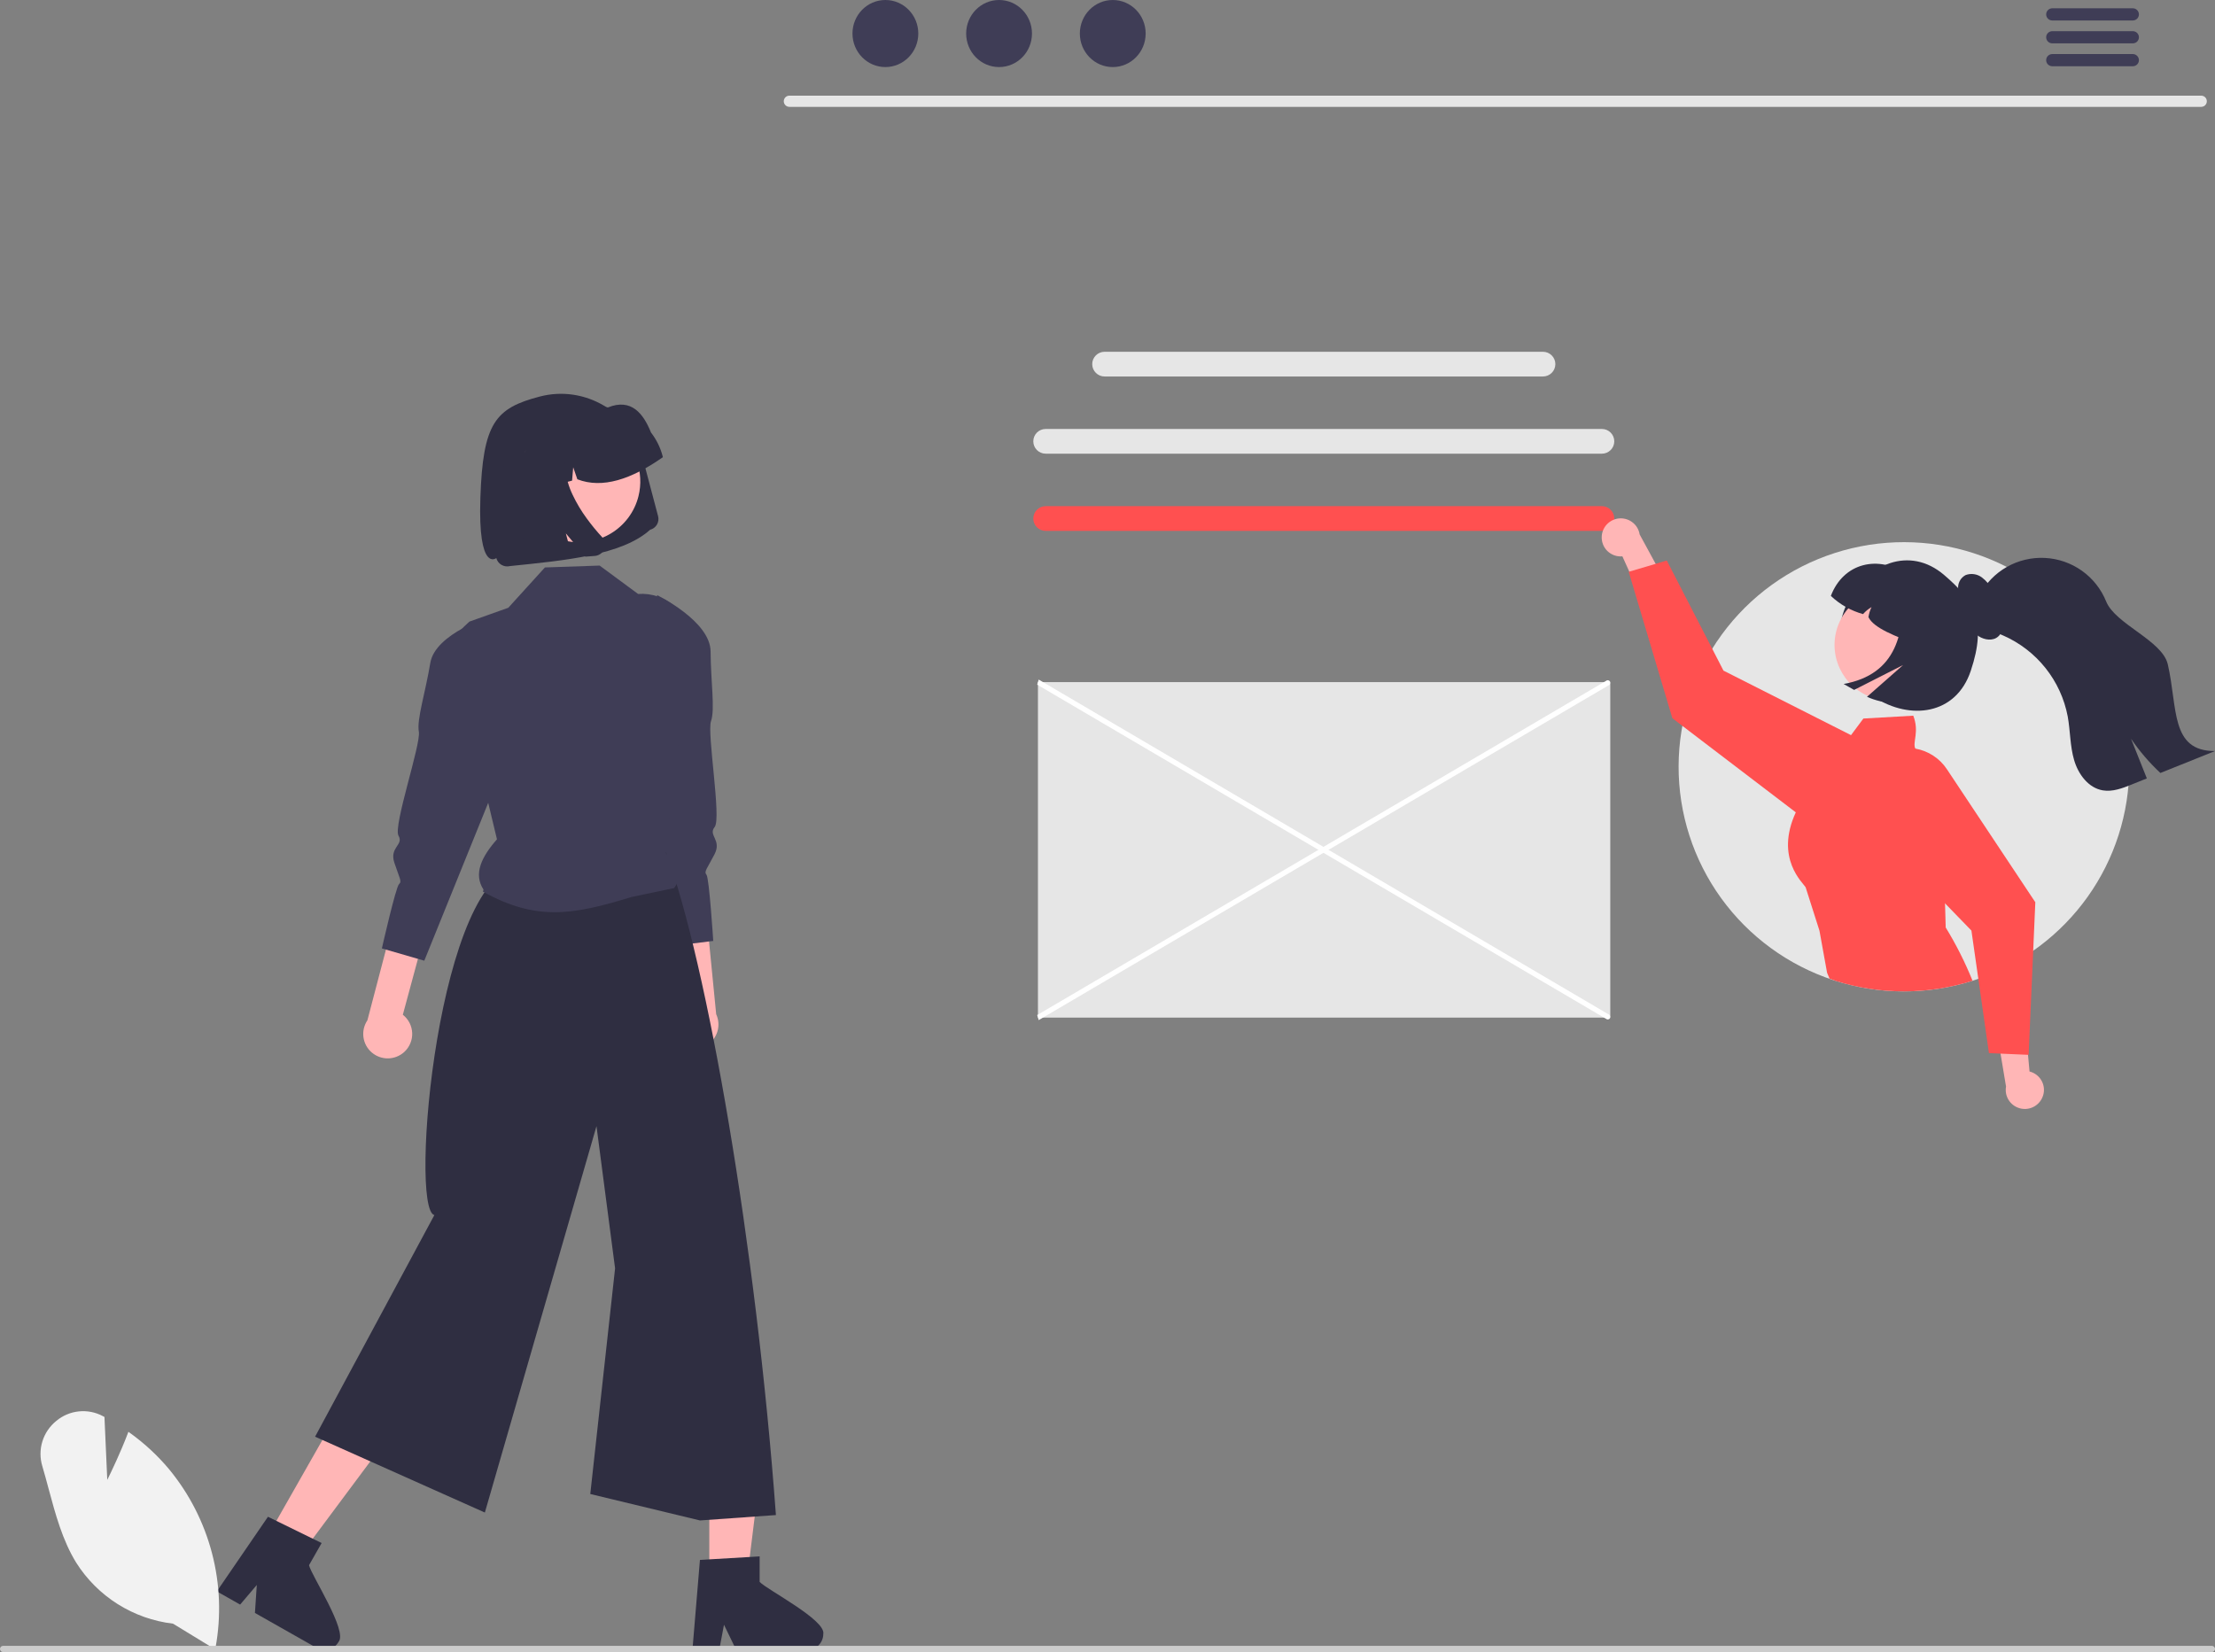 <svg width="126" height="94" viewBox="0 0 126 94" fill="none" xmlns="http://www.w3.org/2000/svg">
<rect x="0" y="0" width="126" height="94" fill="#808080" stroke="none"/>
<g clip-path="url(#clip0_59_1298)">
<path d="M125.223 6.08H44.897C44.814 6.078 44.734 6.043 44.676 5.984C44.618 5.924 44.585 5.844 44.585 5.761C44.585 5.678 44.618 5.598 44.676 5.538C44.734 5.479 44.814 5.444 44.897 5.443H125.223C125.307 5.444 125.386 5.479 125.444 5.538C125.503 5.598 125.535 5.678 125.535 5.761C125.535 5.844 125.503 5.924 125.444 5.984C125.386 6.043 125.307 6.078 125.223 6.08Z" fill="#E6E6E6"/>
<path d="M50.365 3.816C51.399 3.816 52.237 2.962 52.237 1.908C52.237 0.854 51.399 0 50.365 0C49.331 0 48.493 0.854 48.493 1.908C48.493 2.962 49.331 3.816 50.365 3.816Z" fill="#3F3D56"/>
<path d="M56.832 3.816C57.866 3.816 58.704 2.962 58.704 1.908C58.704 0.854 57.866 0 56.832 0C55.798 0 54.96 0.854 54.96 1.908C54.96 2.962 55.798 3.816 56.832 3.816Z" fill="#3F3D56"/>
<path d="M63.299 3.816C64.333 3.816 65.171 2.962 65.171 1.908C65.171 0.854 64.333 0 63.299 0C62.265 0 61.427 0.854 61.427 1.908C61.427 2.962 62.265 3.816 63.299 3.816Z" fill="#3F3D56"/>
<path d="M121.329 0.472H116.736C116.645 0.474 116.558 0.511 116.495 0.576C116.431 0.641 116.396 0.728 116.396 0.819C116.396 0.909 116.431 0.996 116.495 1.061C116.558 1.126 116.645 1.163 116.736 1.165H121.329C121.42 1.164 121.507 1.127 121.572 1.062C121.636 0.997 121.672 0.91 121.672 0.819C121.672 0.727 121.636 0.64 121.572 0.575C121.507 0.51 121.42 0.473 121.329 0.472Z" fill="#3F3D56"/>
<path d="M121.329 1.774H116.736C116.645 1.776 116.558 1.813 116.495 1.878C116.431 1.943 116.396 2.03 116.396 2.12C116.396 2.211 116.431 2.298 116.495 2.363C116.558 2.428 116.645 2.465 116.736 2.467H121.329C121.42 2.466 121.508 2.429 121.572 2.364C121.636 2.299 121.672 2.211 121.672 2.12C121.672 2.029 121.636 1.942 121.572 1.877C121.508 1.812 121.42 1.775 121.329 1.774Z" fill="#3F3D56"/>
<path d="M121.329 3.076H116.736C116.645 3.078 116.558 3.115 116.495 3.18C116.431 3.245 116.396 3.332 116.396 3.422C116.396 3.513 116.431 3.6 116.495 3.665C116.558 3.729 116.645 3.767 116.736 3.769H121.329C121.42 3.768 121.507 3.731 121.572 3.666C121.636 3.601 121.672 3.513 121.672 3.422C121.672 3.331 121.636 3.244 121.572 3.179C121.507 3.114 121.42 3.077 121.329 3.076Z" fill="#3F3D56"/>
<path d="M59.044 38.811H91.451C91.49 38.811 91.528 38.827 91.556 38.855C91.584 38.883 91.6 38.92 91.6 38.96V57.749C91.6 57.789 91.584 57.827 91.556 57.855C91.528 57.882 91.49 57.898 91.451 57.898H59.044V38.811Z" fill="#E6E6E6"/>
<path d="M91.413 58L59.001 38.955L59.086 38.667L91.498 57.712C91.537 57.723 91.569 57.749 91.588 57.784C91.607 57.819 91.611 57.86 91.6 57.898C91.594 57.917 91.585 57.935 91.573 57.95C91.56 57.965 91.545 57.978 91.528 57.988C91.51 57.997 91.491 58.003 91.471 58.005C91.452 58.007 91.432 58.005 91.413 58Z" fill="white"/>
<path d="M59.086 58.042L59.001 57.754L91.413 38.709C91.432 38.704 91.452 38.702 91.471 38.704C91.491 38.706 91.51 38.712 91.528 38.722C91.545 38.731 91.56 38.744 91.573 38.759C91.585 38.775 91.594 38.792 91.6 38.811C91.611 38.849 91.607 38.891 91.588 38.925C91.569 38.961 91.537 38.986 91.498 38.998L59.086 58.042Z" fill="white"/>
<path d="M87.77 20.015H62.837C62.447 20.015 62.131 20.33 62.131 20.718V20.718C62.131 21.107 62.447 21.422 62.837 21.422H87.77C88.16 21.422 88.476 21.107 88.476 20.718C88.476 20.33 88.16 20.015 87.77 20.015Z" fill="#E6E6E6"/>
<path d="M91.122 24.407H59.485C59.095 24.407 58.779 24.722 58.779 25.111C58.779 25.499 59.095 25.814 59.485 25.814H91.122C91.512 25.814 91.828 25.499 91.828 25.111C91.828 24.722 91.512 24.407 91.122 24.407Z" fill="#E6E6E6"/>
<path d="M91.122 28.8H59.485C59.095 28.8 58.779 29.115 58.779 29.503C58.779 29.892 59.095 30.207 59.485 30.207H91.122C91.512 30.207 91.828 29.892 91.828 29.503C91.828 29.115 91.512 28.8 91.122 28.8Z" fill="#FF5050"/>
<path d="M121.123 43.628C121.122 46.278 120.295 48.863 118.757 51.025C117.219 53.186 115.045 54.818 112.537 55.695C112.427 55.734 112.318 55.769 112.208 55.803C109.632 56.624 106.862 56.612 104.293 55.768C101.725 54.925 99.49 53.292 97.908 51.105C96.326 48.918 95.479 46.288 95.487 43.592C95.495 40.895 96.358 38.27 97.952 36.093C99.547 33.915 101.791 32.295 104.365 31.467C106.938 30.638 109.708 30.642 112.279 31.478C114.85 32.314 117.09 33.94 118.679 36.122C120.267 38.304 121.123 40.931 121.123 43.628V43.628Z" fill="#E6E6E6"/>
<path d="M91.116 30.489C91.103 30.646 91.124 30.804 91.178 30.952C91.232 31.1 91.318 31.234 91.43 31.345C91.542 31.456 91.677 31.541 91.825 31.595C91.974 31.648 92.132 31.669 92.289 31.655L93.868 35.142L94.933 33.462L93.271 30.408C93.23 30.146 93.094 29.908 92.888 29.74C92.683 29.572 92.423 29.484 92.157 29.494C91.892 29.504 91.639 29.611 91.447 29.794C91.255 29.978 91.138 30.225 91.116 30.489Z" fill="#FFB6B6"/>
<path d="M106.672 43.623C106.649 43.52 106.619 43.419 106.584 43.319C106.358 42.678 105.897 42.146 105.294 41.829C105.28 41.821 105.264 41.813 105.25 41.806L98.039 38.157L97.4 36.914L94.815 31.893L94.181 32.081L92.683 32.525L92.649 32.534L95.132 40.865L95.701 41.3L102.154 46.221L102.364 46.382C102.882 46.776 103.526 46.973 104.177 46.934C104.829 46.896 105.445 46.626 105.913 46.173C106.01 46.081 106.099 45.981 106.18 45.875C106.423 45.559 106.593 45.193 106.678 44.804C106.763 44.415 106.761 44.012 106.672 43.623Z" fill="#FF5050"/>
<path d="M110.681 52.773L110.643 51.4L110.534 47.419C110.929 44.872 111.209 44.589 109.303 42.847C109.23 42.831 109.161 42.801 109.101 42.757C109.041 42.714 108.99 42.658 108.953 42.594C108.779 42.241 109.196 41.642 108.836 40.721L105.999 40.883L105.294 41.829L102.458 45.64C102.346 45.828 102.245 46.022 102.154 46.221C100.94 48.85 102.586 50.248 102.714 50.488L103.5 52.955L103.933 55.348L104.073 55.68L104.468 55.825C106.989 56.61 109.691 56.602 112.208 55.803C111.784 54.752 111.274 53.739 110.681 52.773Z" fill="#FF5050"/>
<path d="M116.176 62.45C116.241 62.306 116.273 62.15 116.27 61.993C116.267 61.835 116.23 61.68 116.16 61.539C116.091 61.398 115.991 61.273 115.869 61.174C115.746 61.075 115.603 61.004 115.45 60.966L115.1 57.156L113.542 58.398L114.113 61.825C114.066 62.086 114.117 62.355 114.256 62.581C114.395 62.807 114.612 62.974 114.867 63.051C115.121 63.129 115.395 63.11 115.636 62.999C115.878 62.888 116.07 62.693 116.176 62.45L116.176 62.45Z" fill="#FFB6B6"/>
<path d="M110.749 43.767C110.546 43.459 110.281 43.197 109.972 42.995C109.663 42.794 109.316 42.657 108.953 42.594C108.795 42.566 108.635 42.551 108.475 42.551C107.942 42.551 107.421 42.708 106.977 43.002C106.836 43.095 106.704 43.201 106.584 43.319C106.327 43.567 106.122 43.863 105.98 44.19C105.838 44.516 105.763 44.868 105.757 45.224C105.751 45.58 105.816 45.934 105.948 46.265C106.079 46.596 106.275 46.898 106.523 47.153L110.643 51.4L112.144 52.948L112.537 55.695L113.141 59.92L113.8 59.949L115.362 60.017L115.398 60.019L115.658 54.097L115.779 51.336L110.749 43.767Z" fill="#FF5050"/>
<path d="M105.12 34.225C104.117 36.197 104.772 38.48 106.634 39.681C108.647 40.98 111.261 40.696 112.106 38.172C113.048 35.362 112.274 34.156 110.592 32.716C108.622 31.028 106.204 32.095 105.12 34.225Z" fill="#2F2E41"/>
<path d="M110.059 38.617C109.548 39.285 108.793 39.722 107.958 39.835C107.124 39.947 106.279 39.724 105.609 39.216C104.94 38.707 104.5 37.954 104.386 37.123C104.273 36.291 104.495 35.448 105.005 34.78L105.032 34.744C105.552 34.094 106.308 33.675 107.135 33.576C107.963 33.477 108.797 33.706 109.456 34.215C110.116 34.723 110.548 35.469 110.661 36.293C110.773 37.116 110.557 37.951 110.058 38.617L110.059 38.617Z" fill="#FFB6B6"/>
<path d="M104.148 33.906C104.664 34.395 105.294 34.751 105.98 34.941C106.118 34.782 106.281 34.647 106.463 34.542C106.376 34.723 106.316 34.915 106.286 35.114C106.592 35.747 107.843 36.203 109.038 36.669L110.622 33.882L108.526 32.698C106.842 31.537 104.859 32.033 104.148 33.906Z" fill="#2F2E41"/>
<path d="M111.816 32.719C111.969 32.663 112.133 32.646 112.294 32.669C112.456 32.693 112.608 32.756 112.739 32.854C112.994 33.047 113.2 33.297 113.341 33.584C113.597 34.049 113.782 34.549 113.887 35.069C113.978 35.518 113.962 36.061 113.558 36.296C113.221 36.492 112.738 36.368 112.428 36.107C112.141 35.833 111.923 35.495 111.792 35.12C111.641 34.762 111.497 34.39 111.229 34.093L111.508 34.223C111.42 33.956 111.378 33.675 111.386 33.394C111.393 33.254 111.436 33.118 111.511 32.999C111.586 32.881 111.692 32.785 111.816 32.719Z" fill="#2F2E41"/>
<path d="M108.191 33.084L110.439 34.355C111.047 34.698 111.494 35.269 111.68 35.94C111.866 36.612 111.777 37.33 111.433 37.936C110.931 38.819 110.117 39.483 109.15 39.8C108.183 40.116 107.133 40.062 106.204 39.647L108.258 37.839L105.471 39.255L104.876 38.918C107.865 38.376 108.442 36.038 108.191 33.084Z" fill="#2F2E41"/>
<path d="M112.438 35.317C112.817 35.756 113.409 35.927 113.944 36.156C114.887 36.568 115.715 37.204 116.356 38.008C116.997 38.812 117.432 39.759 117.623 40.769C117.77 41.591 117.751 42.442 117.985 43.243C118.217 44.045 118.791 44.831 119.616 44.97C120.173 45.065 120.733 44.85 121.258 44.638C121.546 44.523 121.835 44.406 122.123 44.29C121.822 43.537 121.522 42.783 121.222 42.03C121.704 42.741 122.265 43.395 122.894 43.981C123.928 43.566 124.964 43.15 126 42.734C123.451 42.743 123.886 40.276 123.315 37.8C123.002 36.439 120.332 35.518 119.809 34.224C119.526 33.522 119.047 32.915 118.43 32.476C117.812 32.036 117.081 31.783 116.323 31.745C115.565 31.707 114.812 31.886 114.153 32.261C113.495 32.637 112.957 33.193 112.605 33.863C112.082 34.071 112.067 34.883 112.438 35.317Z" fill="#2F2E41"/>
<path d="M38.383 59.153C38.258 58.995 38.168 58.812 38.121 58.616C38.074 58.42 38.07 58.216 38.11 58.018C38.149 57.821 38.231 57.634 38.351 57.471C38.47 57.308 38.623 57.173 38.799 57.075L38.071 50.178L39.935 49.508L40.74 57.706C40.883 58.015 40.908 58.365 40.81 58.691C40.711 59.017 40.496 59.295 40.206 59.474C39.915 59.652 39.569 59.718 39.233 59.659C38.898 59.6 38.595 59.42 38.383 59.153Z" fill="#FFB6B6"/>
<path d="M37.386 33.866C37.386 33.866 40.412 35.338 40.422 37.068C40.432 38.799 40.682 40.364 40.446 41.033C40.209 41.703 41.047 46.57 40.655 47.052C40.262 47.534 41.071 47.781 40.646 48.606C40.221 49.43 40.033 49.586 40.189 49.773C40.344 49.961 40.573 53.537 40.573 53.537L38.08 53.847L35.428 42.306L37.386 33.866Z" fill="#3F3D56"/>
<path d="M22.998 59.854C23.146 59.718 23.264 59.551 23.341 59.364C23.419 59.178 23.455 58.978 23.447 58.776C23.439 58.575 23.388 58.378 23.296 58.198C23.204 58.019 23.074 57.861 22.915 57.737L24.725 51.04L22.99 50.085L20.899 58.055C20.709 58.337 20.629 58.679 20.675 59.016C20.72 59.353 20.888 59.662 21.147 59.884C21.406 60.106 21.737 60.225 22.078 60.22C22.419 60.214 22.746 60.084 22.998 59.854H22.998Z" fill="#FFB6B6"/>
<path d="M27.981 35.039C27.981 35.039 24.76 36.017 24.477 37.724C24.194 39.432 23.698 40.938 23.826 41.636C23.954 42.335 22.357 47.009 22.668 47.547C22.98 48.085 22.142 48.201 22.431 49.082C22.72 49.964 22.881 50.147 22.698 50.307C22.515 50.468 21.723 53.963 21.723 53.963L24.136 54.662L28.58 43.682L27.981 35.039Z" fill="#3F3D56"/>
<path d="M40.349 89.815L42.497 89.814L43.519 81.553L40.348 81.553L40.349 89.815Z" fill="#FFB6B6"/>
<path d="M43.212 90.007V88.555L42.647 88.59L40.348 88.725L39.816 88.758L39.41 93.621L39.388 93.882H40.913L40.962 93.623L41.184 92.446L41.755 93.623L41.881 93.882H45.925C46.165 93.88 46.395 93.784 46.566 93.614C46.736 93.445 46.831 93.215 46.832 92.975C47.003 92.18 43.64 90.462 43.212 90.007Z" fill="#2F2E41"/>
<path d="M15.183 87.483L17.051 88.54L22.029 81.857L19.271 80.297L15.183 87.483Z" fill="#FFB6B6"/>
<path d="M17.578 89.058L18.296 87.796L17.791 87.549L15.723 86.536L15.243 86.301L12.888 89.739L12.334 90.547L12.961 90.902L13.66 91.298L14.608 90.183L14.502 91.774L17.805 93.645H17.807L18.02 93.764C18.229 93.882 18.477 93.913 18.71 93.849C18.942 93.784 19.139 93.631 19.258 93.422C19.799 92.814 17.725 89.667 17.578 89.058Z" fill="#2F2E41"/>
<path d="M29.689 49.26C24.928 49.43 23.255 68.785 24.708 69.137L17.924 81.745L27.581 86.061L33.931 64.077L34.989 72.167L33.578 85.006L39.82 86.511L44.138 86.204C43.016 70.9 40.214 54.759 37.893 48.516L29.689 49.26Z" fill="#2F2E41"/>
<path d="M27.503 50.617L27.472 50.734C30.515 52.422 32.593 52.061 35.919 51.039L38.348 50.53C38.878 49.841 38.446 49.167 37.858 48.511L39.314 36.571C39.312 36.187 39.23 35.808 39.075 35.457C38.919 35.106 38.693 34.79 38.41 34.53C38.127 34.27 37.793 34.07 37.43 33.944C37.066 33.817 36.681 33.767 36.297 33.795L34.11 32.18L30.997 32.287L28.914 34.581L27.67 35.024L26.703 35.368C26.508 35.543 26.295 35.745 26.09 35.969L27.619 45.042L28.27 47.755C27.398 48.746 26.918 49.714 27.503 50.617Z" fill="#3F3D56"/>
<path d="M9.841 92.383C8.723 92.251 7.648 91.871 6.696 91.271C5.744 90.671 4.938 89.866 4.337 88.916C3.556 87.653 3.153 86.153 2.763 84.703C2.65 84.28 2.533 83.844 2.408 83.423C2.268 82.963 2.269 82.472 2.411 82.013C2.553 81.553 2.83 81.147 3.205 80.846C3.569 80.542 4.015 80.354 4.486 80.306C4.958 80.257 5.433 80.351 5.851 80.574L5.942 80.622L6.102 84.203C6.339 83.724 6.858 82.64 7.27 81.558L7.304 81.467L7.383 81.524C8.211 82.117 8.96 82.811 9.614 83.591C10.768 84.99 11.603 86.623 12.06 88.376C12.518 90.129 12.587 91.961 12.262 93.743L12.242 93.849L9.841 92.383Z" fill="#F2F2F2"/>
<path d="M7.85683e-07 93.823C-6.87382e-05 93.846 0.004 93.869 0.013 93.891C0.022 93.912 0.035 93.932 0.052 93.948C0.068 93.965 0.088 93.978 0.11 93.987C0.131 93.996 0.154 94 0.178 94H125.822C125.87 94 125.915 93.981 125.948 93.948C125.981 93.915 126 93.87 126 93.823C126 93.776 125.981 93.731 125.948 93.698C125.915 93.665 125.87 93.646 125.822 93.646H0.178C0.154 93.646 0.131 93.65 0.11 93.659C0.088 93.668 0.068 93.681 0.052 93.698C0.035 93.714 0.022 93.734 0.013 93.755C0.004 93.777 -6.79405e-05 93.8 7.85683e-07 93.823Z" fill="#CCCCCC"/>
<path d="M36.981 30.143L36.984 30.142C37.147 30.099 37.285 29.994 37.37 29.849C37.455 29.703 37.478 29.531 37.435 29.368L36.531 25.952C36.369 25.34 36.086 24.766 35.698 24.265C34.938 23.288 33.83 22.64 32.604 22.458C31.971 22.364 31.326 22.4 30.707 22.562C28.176 23.224 27.469 24.058 27.326 28.331C27.183 32.603 28.232 31.753 28.232 31.753C28.254 31.835 28.292 31.912 28.344 31.98C28.446 32.111 28.596 32.198 28.761 32.222C28.845 32.234 28.931 32.23 29.014 32.208C32.175 31.884 35.377 31.588 36.981 30.143L36.981 30.143Z" fill="#2F2E41"/>
<path d="M29.548 26.536C29.382 27.204 29.418 27.907 29.652 28.555C29.886 29.202 30.308 29.766 30.863 30.175C31.418 30.584 32.083 30.82 32.773 30.853C33.462 30.886 34.146 30.714 34.738 30.36C35.13 30.126 35.472 29.817 35.744 29.451C36.016 29.085 36.212 28.669 36.321 28.227C36.487 27.559 36.45 26.858 36.216 26.21C35.982 25.563 35.561 25 35.006 24.591C34.451 24.182 33.788 23.946 33.099 23.913C32.41 23.88 31.726 24.051 31.134 24.404C30.742 24.637 30.399 24.946 30.127 25.312C29.855 25.678 29.658 26.094 29.548 26.536L29.548 26.536Z" fill="#FFB6B6"/>
<path d="M37.691 25.944C37.563 25.459 37.339 25.006 37.032 24.61C36.596 23.525 35.912 22.649 34.586 23.181C34.089 23.108 33.582 23.135 33.095 23.261L32.409 23.438C32.401 23.44 32.393 23.442 32.386 23.444C31.427 23.697 30.608 24.32 30.109 25.175C29.611 26.03 29.473 27.047 29.727 28.003L29.745 28.072L31.197 27.696L31.327 26.187L31.791 27.542L32.542 27.348L32.607 26.587L32.842 27.27C34.264 27.821 35.913 27.275 37.709 26.012L37.691 25.944Z" fill="#2F2E41"/>
<path d="M34.359 30.718C34.411 30.823 34.432 30.94 34.421 31.056C34.416 31.115 34.402 31.173 34.38 31.229C34.362 31.276 34.337 31.321 34.308 31.363C34.222 31.486 34.094 31.574 33.948 31.612C33.939 31.614 33.93 31.616 33.921 31.618C33.912 31.62 33.902 31.622 33.893 31.623C33.884 31.625 33.874 31.627 33.865 31.628C33.855 31.629 33.846 31.63 33.836 31.631L33.297 31.673L32.188 30.349L32.554 31.733L30.102 31.928L28.547 26.056L32.477 25.041L32.409 25.179C32.187 25.641 32.097 26.155 32.149 26.665C32.204 27.18 32.347 27.683 32.572 28.15C32.796 28.624 33.065 29.075 33.376 29.497C33.649 29.872 33.943 30.231 34.258 30.572C34.298 30.616 34.332 30.665 34.359 30.718Z" fill="#2F2E41"/>
</g>
<defs>
<clipPath id="clip0_59_1298">
<rect width="126" height="94" fill="white"/>
</clipPath>
</defs>
</svg>

